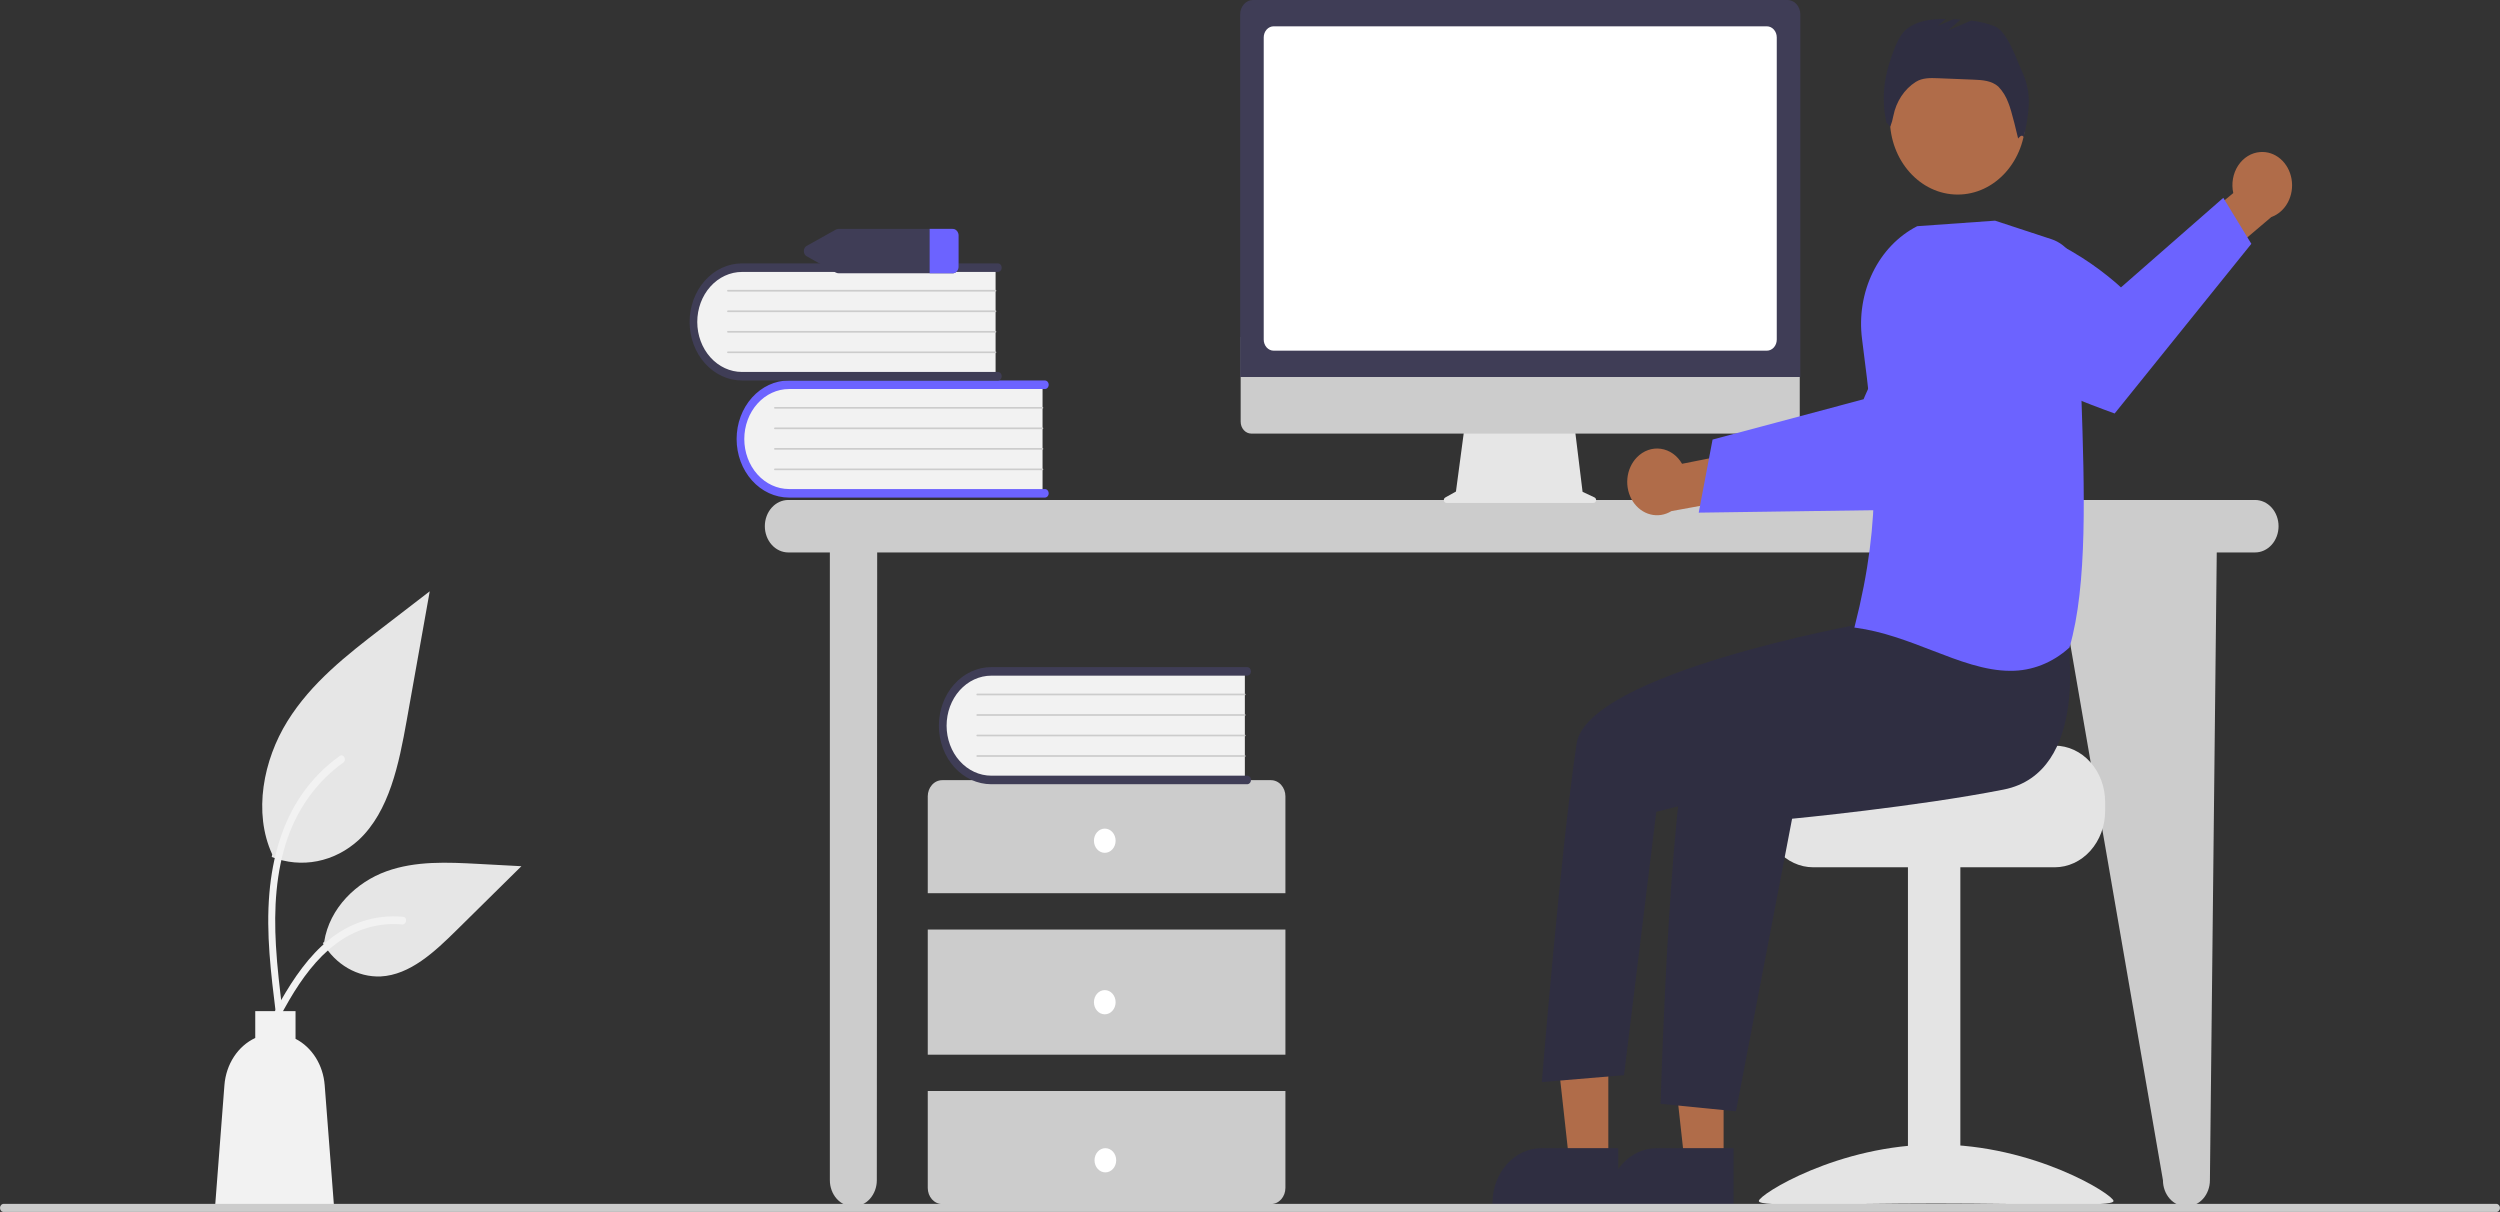                 <svg
                    width="460"
                    height="223"
                    viewport="0 0 460 223"
                    viewBox="0 0 460 223"
                    fill="none"
                    xmlns="http://www.w3.org/2000/svg"
                >
                    <rect x="0" y="0" width="460" height="223" fill="#333333" stroke="none"/>
                    <g id="waving" clip-path="url(#clip0)">
                        <path
                            id="Vector"
                            d="M414.934 91.994H145.049C143.903 91.994 142.804 92.503 141.994 93.408C141.184 94.314 140.729 95.542 140.729 96.823C140.729 98.103 141.184 99.331 141.994 100.237C142.804 101.142 143.903 101.651 145.049 101.651H152.694V217.165C152.694 218.446 153.149 219.674 153.959 220.58C154.77 221.485 155.869 221.994 157.015 221.994C158.161 221.994 159.26 221.485 160.07 220.58C160.88 219.674 161.335 218.446 161.335 217.165L161.401 101.651H378.011L397.983 217.165C397.983 218.446 398.438 219.674 399.248 220.58C400.059 221.485 401.158 221.994 402.304 221.994C403.45 221.994 404.549 221.485 405.359 220.58C406.169 219.674 406.624 218.446 406.624 217.165L407.882 101.651H414.934C416.08 101.651 417.179 101.142 417.989 100.237C418.799 99.331 419.255 98.103 419.255 96.823C419.255 95.542 418.799 94.314 417.989 93.408C417.179 92.503 416.08 91.994 414.934 91.994V91.994Z"
                            fill="#CCCCCC"
                        />
                        <path
                            id="Vector_2"
                            d="M191.83 70.479V90.926H145.988C144.787 90.973 143.589 90.755 142.463 90.284C141.337 89.814 140.305 89.1 139.426 88.183C138.547 87.267 137.838 86.166 137.339 84.944C136.841 83.721 136.563 82.401 136.521 81.058C136.479 79.716 136.675 78.377 137.096 77.119C137.517 75.86 138.156 74.707 138.976 73.725C139.796 72.742 140.781 71.95 141.875 71.393C142.969 70.836 144.15 70.525 145.352 70.479C145.564 70.47 145.776 70.47 145.988 70.479L191.83 70.479Z"
                            fill="#F2F2F2"
                        />
                        <path
                            id="Vector_3"
                            d="M192.956 90.769C192.956 90.978 192.882 91.178 192.75 91.325C192.618 91.472 192.439 91.555 192.252 91.555H145.172C142.616 91.553 140.165 90.417 138.359 88.397C136.552 86.377 135.537 83.637 135.537 80.781C135.537 77.925 136.552 75.186 138.359 73.165C140.165 71.145 142.616 70.009 145.172 70.007H192.252C192.345 70.007 192.437 70.027 192.522 70.066C192.608 70.106 192.686 70.163 192.751 70.236C192.817 70.309 192.869 70.396 192.904 70.492C192.94 70.587 192.958 70.69 192.958 70.793C192.958 70.897 192.94 70.999 192.904 71.095C192.869 71.19 192.817 71.277 192.751 71.35C192.686 71.423 192.608 71.481 192.522 71.52C192.437 71.56 192.345 71.58 192.252 71.58H145.172C142.99 71.583 140.899 72.555 139.358 74.28C137.816 76.005 136.95 78.343 136.95 80.781C136.95 83.219 137.816 85.557 139.358 87.283C140.899 89.008 142.99 89.979 145.172 89.983H192.252C192.439 89.983 192.618 90.066 192.75 90.213C192.882 90.361 192.956 90.561 192.956 90.769V90.769Z"
                            fill="#6C63FF"
                        />
                        <path
                            id="Vector_4"
                            d="M191.83 75.197H142.568C142.531 75.198 142.495 75.181 142.468 75.152C142.442 75.123 142.427 75.083 142.426 75.041C142.426 75 142.44 74.96 142.466 74.93C142.492 74.9 142.528 74.883 142.565 74.883H191.83C191.867 74.883 191.903 74.9 191.929 74.929C191.955 74.959 191.969 74.999 191.969 75.04C191.969 75.082 191.955 75.121 191.929 75.151C191.903 75.18 191.867 75.197 191.83 75.197Z"
                            fill="#CCCCCC"
                        />
                        <path
                            id="Vector_5"
                            d="M191.83 78.972H142.568C142.531 78.973 142.495 78.956 142.468 78.927C142.442 78.898 142.427 78.858 142.426 78.817C142.426 78.775 142.44 78.735 142.466 78.705C142.492 78.675 142.528 78.658 142.565 78.658H191.83C191.867 78.658 191.903 78.675 191.929 78.704C191.955 78.734 191.969 78.774 191.969 78.815C191.969 78.856 191.955 78.896 191.929 78.926C191.903 78.955 191.867 78.972 191.83 78.972Z"
                            fill="#CCCCCC"
                        />
                        <path
                            id="Vector_6"
                            d="M191.83 82.747H142.568C142.531 82.748 142.495 82.731 142.468 82.702C142.442 82.673 142.427 82.633 142.426 82.591C142.426 82.55 142.44 82.51 142.466 82.48C142.492 82.45 142.528 82.433 142.565 82.433H191.83C191.867 82.433 191.903 82.45 191.929 82.479C191.955 82.509 191.969 82.549 191.969 82.59C191.969 82.631 191.955 82.671 191.929 82.701C191.903 82.73 191.867 82.747 191.83 82.747Z"
                            fill="#CCCCCC"
                        />
                        <path
                            id="Vector_7"
                            d="M191.83 86.522H142.568C142.531 86.522 142.495 86.506 142.468 86.477C142.442 86.448 142.427 86.408 142.426 86.366C142.426 86.325 142.44 86.285 142.466 86.255C142.492 86.225 142.528 86.208 142.565 86.208H191.83C191.867 86.208 191.903 86.225 191.929 86.254C191.955 86.284 191.969 86.323 191.969 86.365C191.969 86.406 191.955 86.446 191.929 86.476C191.903 86.505 191.867 86.522 191.83 86.522Z"
                            fill="#CCCCCC"
                        />
                        <path
                            id="Vector_8"
                            d="M183.189 48.936V69.383H137.347C134.92 69.478 132.56 68.491 130.784 66.641C129.009 64.79 127.964 62.227 127.88 59.515C127.795 56.804 128.678 54.166 130.334 52.182C131.99 50.198 134.284 49.03 136.71 48.936C136.922 48.928 137.134 48.928 137.347 48.936H183.189Z"
                            fill="#F2F2F2"
                        />
                        <path
                            id="Vector_9"
                            d="M184.315 69.226C184.314 69.435 184.24 69.635 184.108 69.782C183.976 69.93 183.797 70.013 183.611 70.013H136.53C133.973 70.013 131.521 68.878 129.713 66.857C127.904 64.836 126.889 62.096 126.889 59.238C126.889 56.381 127.904 53.64 129.713 51.62C131.521 49.599 133.973 48.464 136.53 48.464H183.611C183.703 48.464 183.795 48.484 183.88 48.524C183.965 48.563 184.043 48.621 184.108 48.694C184.174 48.767 184.226 48.854 184.261 48.95C184.296 49.045 184.315 49.147 184.315 49.251C184.315 49.354 184.296 49.456 184.261 49.551C184.226 49.647 184.174 49.734 184.108 49.807C184.043 49.88 183.965 49.938 183.88 49.977C183.795 50.017 183.703 50.037 183.611 50.037H136.53C134.346 50.037 132.252 51.006 130.708 52.732C129.164 54.458 128.296 56.798 128.296 59.238C128.296 61.679 129.164 64.019 130.708 65.745C132.252 67.47 134.346 68.44 136.53 68.44H183.611C183.797 68.44 183.976 68.523 184.108 68.67C184.24 68.818 184.314 69.018 184.315 69.226Z"
                            fill="#3F3D56"
                        />
                        <path
                            id="Vector_10"
                            d="M183.189 53.655H133.926C133.889 53.655 133.853 53.639 133.827 53.609C133.8 53.58 133.785 53.54 133.785 53.499C133.784 53.457 133.799 53.417 133.825 53.387C133.851 53.358 133.886 53.341 133.924 53.34H183.189C183.226 53.34 183.261 53.357 183.287 53.387C183.313 53.416 183.328 53.456 183.328 53.497C183.328 53.539 183.313 53.578 183.287 53.608C183.261 53.637 183.226 53.654 183.189 53.655V53.655Z"
                            fill="#CCCCCC"
                        />
                        <path
                            id="Vector_11"
                            d="M183.189 57.429H133.926C133.889 57.43 133.853 57.413 133.827 57.384C133.8 57.355 133.785 57.315 133.785 57.274C133.784 57.232 133.799 57.192 133.825 57.162C133.851 57.133 133.886 57.115 133.924 57.115H183.189C183.226 57.115 183.261 57.132 183.287 57.162C183.313 57.191 183.328 57.231 183.328 57.272C183.328 57.314 183.313 57.353 183.287 57.383C183.261 57.412 183.226 57.429 183.189 57.429Z"
                            fill="#CCCCCC"
                        />
                        <path
                            id="Vector_12"
                            d="M183.189 61.205H133.926C133.889 61.205 133.853 61.188 133.827 61.159C133.8 61.13 133.785 61.09 133.785 61.049C133.784 61.007 133.799 60.967 133.825 60.937C133.851 60.907 133.886 60.891 133.924 60.89H183.189C183.226 60.89 183.261 60.907 183.287 60.937C183.313 60.966 183.328 61.006 183.328 61.047C183.328 61.089 183.313 61.128 183.287 61.158C183.261 61.187 183.226 61.204 183.189 61.205Z"
                            fill="#CCCCCC"
                        />
                        <path
                            id="Vector_13"
                            d="M183.189 64.979H133.926C133.889 64.98 133.853 64.963 133.827 64.934C133.8 64.905 133.785 64.865 133.785 64.824C133.784 64.782 133.799 64.742 133.825 64.712C133.851 64.682 133.886 64.665 133.924 64.665H183.189C183.226 64.665 183.261 64.682 183.287 64.711C183.313 64.741 183.328 64.781 183.328 64.822C183.328 64.864 183.313 64.903 183.287 64.933C183.261 64.962 183.226 64.979 183.189 64.979V64.979Z"
                            fill="#CCCCCC"
                        />
                        <path
                            id="Vector_14"
                            d="M236.516 164.35V146.521C236.516 145.733 236.236 144.977 235.737 144.42C235.239 143.863 234.562 143.55 233.857 143.55H173.366C172.661 143.55 171.984 143.863 171.486 144.42C170.987 144.977 170.707 145.733 170.707 146.521V164.35H236.516Z"
                            fill="#CCCCCC"
                        />
                        <path
                            id="Vector_15"
                            d="M236.517 171.035H170.708V194.064H236.517V171.035Z"
                            fill="#CCCCCC"
                        />
                        <path
                            id="Vector_16"
                            d="M170.707 200.749V218.578C170.707 219.366 170.987 220.122 171.486 220.679C171.984 221.236 172.661 221.549 173.366 221.549H233.857C234.562 221.549 235.239 221.236 235.737 220.679C236.236 220.122 236.516 219.366 236.516 218.578V200.749H170.707Z"
                            fill="#CCCCCC"
                        />
                        <path
                            id="Vector_17"
                            d="M203.279 156.921C204.381 156.921 205.274 155.923 205.274 154.692C205.274 153.462 204.381 152.464 203.279 152.464C202.178 152.464 201.285 153.462 201.285 154.692C201.285 155.923 202.178 156.921 203.279 156.921Z"
                            fill="white"
                        />
                        <path
                            id="Vector_18"
                            d="M203.279 186.635C204.381 186.635 205.274 185.637 205.274 184.407C205.274 183.176 204.381 182.178 203.279 182.178C202.178 182.178 201.285 183.176 201.285 184.407C201.285 185.637 202.178 186.635 203.279 186.635Z"
                            fill="white"
                        />
                        <path
                            id="Vector_19"
                            d="M203.386 215.72C204.488 215.72 205.381 214.722 205.381 213.492C205.381 212.261 204.488 211.263 203.386 211.263C202.285 211.263 201.392 212.261 201.392 213.492C201.392 214.722 202.285 215.72 203.386 215.72Z"
                            fill="white"
                        />
                        <path
                            id="Vector_20"
                            d="M229.055 123.221V143.669H183.213C180.788 143.762 178.429 142.774 176.655 140.924C174.881 139.073 173.837 136.511 173.753 133.801C173.668 131.091 174.55 128.454 176.205 126.47C177.859 124.486 180.151 123.318 182.576 123.221C182.789 123.213 183.001 123.213 183.213 123.221H229.055Z"
                            fill="#F2F2F2"
                        />
                        <path
                            id="Vector_21"
                            d="M230.182 143.512C230.182 143.72 230.107 143.92 229.975 144.068C229.843 144.215 229.664 144.298 229.478 144.298H182.397C179.841 144.299 177.389 143.165 175.58 141.146C173.772 139.126 172.755 136.387 172.753 133.53C172.752 130.674 173.766 127.933 175.572 125.911C177.378 123.89 179.829 122.752 182.386 122.75H229.478C229.57 122.749 229.662 122.769 229.748 122.809C229.833 122.848 229.911 122.906 229.977 122.979C230.042 123.052 230.094 123.139 230.13 123.235C230.165 123.33 230.183 123.433 230.183 123.536C230.183 123.639 230.165 123.742 230.13 123.837C230.094 123.933 230.042 124.02 229.977 124.093C229.911 124.166 229.833 124.224 229.748 124.263C229.662 124.303 229.57 124.323 229.478 124.322H182.397C180.215 124.326 178.124 125.296 176.582 127.022C175.04 128.747 174.174 131.086 174.174 133.524C174.174 135.962 175.04 138.301 176.582 140.026C178.124 141.751 180.215 142.722 182.397 142.725H229.478C229.664 142.725 229.843 142.808 229.975 142.956C230.107 143.103 230.182 143.303 230.182 143.512V143.512Z"
                            fill="#3F3D56"
                        />
                        <path
                            id="Vector_22"
                            d="M229.056 127.94H179.793C179.756 127.94 179.72 127.924 179.694 127.895C179.667 127.866 179.652 127.826 179.652 127.784C179.652 127.743 179.666 127.703 179.692 127.673C179.718 127.643 179.754 127.626 179.791 127.626H229.056C229.093 127.626 229.128 127.643 229.154 127.672C229.18 127.702 229.195 127.741 229.195 127.783C229.195 127.824 229.18 127.864 229.154 127.893C229.128 127.923 229.093 127.94 229.056 127.94H229.056Z"
                            fill="#CCCCCC"
                        />
                        <path
                            id="Vector_23"
                            d="M229.056 131.715H179.793C179.756 131.715 179.72 131.699 179.694 131.67C179.667 131.641 179.652 131.601 179.652 131.559C179.652 131.518 179.666 131.478 179.692 131.448C179.718 131.418 179.754 131.401 179.791 131.401H229.056C229.093 131.401 229.128 131.418 229.154 131.447C229.18 131.477 229.195 131.516 229.195 131.558C229.195 131.599 229.18 131.639 229.154 131.668C229.128 131.698 229.093 131.715 229.056 131.715H229.056Z"
                            fill="#CCCCCC"
                        />
                        <path
                            id="Vector_24"
                            d="M229.056 135.49H179.793C179.756 135.49 179.72 135.474 179.694 135.445C179.667 135.416 179.652 135.376 179.652 135.334C179.652 135.293 179.666 135.253 179.692 135.223C179.718 135.193 179.754 135.176 179.791 135.175H229.056C229.093 135.176 229.128 135.193 229.154 135.222C229.18 135.252 229.195 135.291 229.195 135.333C229.195 135.374 229.18 135.414 229.154 135.443C229.128 135.473 229.093 135.49 229.056 135.49H229.056Z"
                            fill="#CCCCCC"
                        />
                        <path
                            id="Vector_25"
                            d="M229.056 139.265H179.793C179.756 139.265 179.72 139.249 179.694 139.22C179.667 139.19 179.652 139.151 179.652 139.109C179.652 139.068 179.666 139.027 179.692 138.998C179.718 138.968 179.754 138.951 179.791 138.95H229.056C229.093 138.951 229.128 138.968 229.154 138.997C229.18 139.026 229.195 139.066 229.195 139.108C229.195 139.149 229.18 139.189 229.154 139.218C229.128 139.248 229.093 139.265 229.056 139.265H229.056Z"
                            fill="#CCCCCC"
                        />
                        <path
                            id="Vector_26"
                            d="M175.216 42.115H154.33C154.132 42.114 153.936 42.165 153.759 42.263L148.487 45.212C148.314 45.295 148.166 45.432 148.062 45.608C147.958 45.784 147.902 45.99 147.902 46.2C147.902 46.411 147.958 46.617 148.062 46.793C148.166 46.968 148.314 47.106 148.487 47.188L153.759 50.137C153.936 50.235 154.132 50.286 154.33 50.286H175.216C175.504 50.305 175.787 50.196 176.004 49.983C176.22 49.77 176.353 49.471 176.373 49.149V43.251C176.353 42.93 176.22 42.63 176.003 42.418C175.787 42.205 175.504 42.096 175.216 42.115V42.115Z"
                            fill="#3F3D56"
                        />
                        <path
                            id="Vector_27"
                            d="M176.373 43.251V49.149C176.353 49.471 176.22 49.77 176.003 49.983C175.787 50.196 175.504 50.305 175.216 50.286H171.055V42.115H175.216C175.504 42.096 175.787 42.205 176.003 42.418C176.22 42.63 176.353 42.93 176.373 43.251V43.251Z"
                            fill="#6C63FF"
                        />
                        <path
                            id="Vector_28"
                            d="M49.998 157.688C52.687 158.745 55.575 159.009 58.382 158.457C61.19 157.904 63.822 156.553 66.027 154.533C71.641 149.267 73.401 140.591 74.834 132.558C76.246 124.638 77.658 116.718 79.07 108.798L70.201 115.622C63.823 120.53 57.301 125.595 52.885 132.704C48.468 139.813 46.541 149.517 50.089 157.209"
                            fill="#E6E6E6"
                        />
                        <path
                            id="Vector_29"
                            d="M50.756 186.456C49.858 179.148 48.935 171.747 49.565 164.362C50.124 157.803 51.915 151.397 55.56 146.144C57.496 143.361 59.85 140.977 62.518 139.098C63.214 138.607 63.855 139.839 63.162 140.328C58.545 143.589 54.974 148.404 52.964 154.079C50.744 160.39 50.387 167.269 50.77 173.973C51.001 178.027 51.491 182.054 51.986 186.077C52.025 186.259 52 186.45 51.917 186.613C51.835 186.776 51.7 186.897 51.54 186.953C51.377 187.002 51.204 186.977 51.057 186.884C50.91 186.791 50.802 186.637 50.756 186.455L50.756 186.456Z"
                            fill="#F2F2F2"
                        />
                        <path
                            id="Vector_30"
                            d="M59.402 173.525C60.556 175.484 62.141 177.079 64.006 178.154C65.871 179.23 67.952 179.75 70.049 179.666C75.439 179.38 79.932 175.177 83.976 171.186L95.94 159.382L88.022 158.958C82.328 158.654 76.487 158.37 71.064 160.332C65.641 162.294 60.639 167.017 59.647 173.29"
                            fill="#E6E6E6"
                        />
                        <path
                            id="Vector_31"
                            d="M48.219 190.656C52.54 182.112 57.551 172.617 66.506 169.583C68.996 168.742 71.607 168.44 74.198 168.695C75.015 168.774 74.811 170.18 73.996 170.102C69.652 169.699 65.317 170.981 61.721 173.731C58.26 176.364 55.565 180.024 53.284 183.905C51.887 186.283 50.635 188.761 49.384 191.236C48.984 192.027 47.815 191.456 48.219 190.656L48.219 190.656Z"
                            fill="#F2F2F2"
                        />
                        <path
                            id="Vector_32"
                            d="M41.296 199.649C41.442 197.764 42.048 195.959 43.047 194.432C44.047 192.905 45.403 191.714 46.966 190.988V186.049H54.379V191.144C55.866 191.905 57.145 193.094 58.087 194.588C59.029 196.082 59.599 197.828 59.74 199.649L61.483 222.292H39.553L41.296 199.649Z"
                            fill="#F2F2F2"
                        />
                        <path
                            id="Vector_33"
                            d="M293.398 91.53L291.193 90.492L289.68 78.138H269.535L267.895 90.442L265.922 91.544C265.828 91.597 265.752 91.684 265.707 91.79C265.663 91.897 265.651 92.018 265.676 92.133C265.7 92.248 265.758 92.35 265.841 92.423C265.924 92.496 266.026 92.536 266.132 92.536H293.216C293.325 92.536 293.429 92.494 293.513 92.418C293.597 92.341 293.654 92.234 293.676 92.116C293.697 91.998 293.681 91.874 293.631 91.768C293.58 91.661 293.498 91.577 293.398 91.53V91.53Z"
                            fill="#E6E6E6"
                        />
                        <path
                            id="Vector_34"
                            d="M329.198 79.782H230.238C229.719 79.781 229.221 79.549 228.854 79.138C228.488 78.728 228.282 78.171 228.282 77.591V61.996H331.154V77.591C331.154 78.171 330.948 78.728 330.581 79.138C330.215 79.549 329.717 79.781 329.198 79.782V79.782Z"
                            fill="#CCCCCC"
                        />
                        <path
                            id="Vector_35"
                            d="M331.258 69.367H228.191V2.641C228.192 1.941 228.441 1.27 228.884 0.774C229.328 0.279 229.928 0.001 230.555 -3.8147e-06H328.894C329.521 0.001 330.121 0.279 330.565 0.774C331.008 1.27 331.257 1.941 331.258 2.641L331.258 69.367Z"
                            fill="#3F3D56"
                        />
                        <path
                            id="Vector_36"
                            d="M325.102 64.524H234.347C233.864 64.523 233.401 64.308 233.06 63.927C232.718 63.545 232.526 63.028 232.525 62.488V6.879C232.526 6.339 232.718 5.822 233.06 5.44C233.401 5.058 233.864 4.843 234.347 4.843H325.102C325.585 4.843 326.048 5.058 326.39 5.44C326.732 5.822 326.924 6.339 326.924 6.879V62.488C326.924 63.028 326.732 63.545 326.39 63.927C326.048 64.308 325.585 64.523 325.102 64.524V64.524Z"
                            fill="white"
                        />
                        <path
                            id="Vector_37"
                            d="M301.198 84.145C301.784 83.54 302.482 83.087 303.242 82.816C304.002 82.545 304.805 82.463 305.597 82.577C306.388 82.691 307.147 82.997 307.821 83.474C308.494 83.951 309.066 84.587 309.496 85.338L321.772 82.899L324.918 90.874L307.539 94.046C306.362 94.77 304.989 94.986 303.679 94.653C302.37 94.321 301.215 93.463 300.433 92.243C299.652 91.022 299.298 89.524 299.439 88.032C299.58 86.539 300.206 85.156 301.198 84.145V84.145Z"
                            fill="#B06C49"
                        />
                        <path
                            id="Vector_38"
                            d="M312.564 94.328L325.362 94.15L326.982 94.125L353.019 93.759C353.019 93.759 360.089 86.221 366.246 78.46L365.383 71.484C364.541 64.639 361.503 58.368 356.833 53.84C348.015 60.424 342.901 73.458 342.901 73.458L326.757 77.773L325.142 78.204L315.111 80.883L312.564 94.328Z"
                            fill="#6C63FF"
                        />
                        <path
                            id="Vector_39"
                            d="M378.076 137.2H354.188C354.188 138.344 328.075 139.273 328.075 139.273C327.499 139.757 326.974 140.313 326.51 140.93C325.116 142.788 324.354 145.137 324.358 147.561V149.219C324.359 151.967 325.336 154.601 327.075 156.544C328.813 158.487 331.171 159.579 333.63 159.58H378.076C380.534 159.578 382.891 158.485 384.63 156.543C386.368 154.6 387.345 151.966 387.348 149.219V147.561C387.344 144.815 386.366 142.181 384.628 140.239C382.89 138.297 380.534 137.204 378.076 137.2V137.2Z"
                            fill="#E4E4E4"
                        />
                        <path
                            id="Vector_40"
                            d="M360.705 159.168H351.062V221.364H360.705V159.168Z"
                            fill="#E4E4E4"
                        />
                        <path
                            id="Vector_41"
                            d="M323.619 220.986C323.619 222.15 338.231 221.436 356.255 221.436C374.279 221.436 388.89 222.15 388.89 220.986C388.89 219.822 374.279 210.589 356.255 210.589C338.231 210.589 323.619 219.822 323.619 220.986Z"
                            fill="#E4E4E4"
                        />
                        <path
                            id="Vector_42"
                            d="M317.142 213.879L309.966 213.879L306.552 182.947L317.143 182.947L317.142 213.879Z"
                            fill="#B06C49"
                        />
                        <path
                            id="Vector_43"
                            d="M318.972 221.653L295.833 221.652V221.325C295.833 218.656 296.782 216.096 298.471 214.208C300.16 212.321 302.451 211.26 304.839 211.26H304.84L318.972 211.261L318.972 221.653Z"
                            fill="#2F2E41"
                        />
                        <path
                            id="Vector_44"
                            d="M295.932 213.879L288.756 213.879L285.342 182.947L295.933 182.947L295.932 213.879Z"
                            fill="#B06C49"
                        />
                        <path
                            id="Vector_45"
                            d="M297.762 221.653L274.623 221.652V221.325C274.623 218.656 275.572 216.096 277.261 214.208C278.95 212.321 281.241 211.26 283.629 211.26H283.63L297.762 211.261L297.762 221.653Z"
                            fill="#2F2E41"
                        />
                        <path
                            id="Vector_46"
                            d="M380.409 117.392C380.409 117.392 384.596 142.131 368.667 145.281C352.738 148.432 329.743 150.646 329.743 150.646L319.418 204.484L305.545 203.1C305.545 203.1 307.39 138.291 311.927 133.22C316.464 128.15 345.141 112.968 345.141 112.968L380.409 117.392Z"
                            fill="#2F2E41"
                        />
                        <path
                            id="Vector_47"
                            d="M349.299 107.023L342.332 114.833C342.332 114.833 292.029 123.888 290.088 136.872C287.158 156.474 283.698 199.101 283.698 199.101L298.822 197.833L304.753 149.378L328.951 143.227L356.483 126.46L349.299 107.023Z"
                            fill="#2F2E41"
                        />
                        <g id="Head">
                            <path
                                id="Vector_48"
                                d="M360.215 35.799C367.106 35.799 372.692 29.556 372.692 21.855C372.692 14.154 367.106 7.911 360.215 7.911C353.324 7.911 347.737 14.154 347.737 21.855C347.737 29.556 353.324 35.799 360.215 35.799Z"
                                fill="#B06C49"
                            />
                            <path
                                id="Vector_49"
                                d="M372.221 13.532C370.99 10.935 369.425 5.759 366.939 4.799C365.558 4.288 364.131 3.948 362.684 3.786L358.458 5.602L360.758 3.604C360.31 3.574 359.863 3.549 359.415 3.531L356.564 4.756L358.023 3.488C355.365 3.458 352.621 3.766 350.562 5.575C348.806 7.116 347.066 12.956 346.785 15.431C346.484 17.799 346.59 20.209 347.095 22.534L347.817 23.301C348.07 22.654 348.26 21.978 348.384 21.286C348.642 19.992 349.14 18.773 349.843 17.706C350.547 16.639 351.442 15.748 352.471 15.088L352.511 15.064C353.722 14.302 355.191 14.337 356.58 14.393L363.175 14.658C364.762 14.722 366.471 14.834 367.708 15.947C368.494 16.767 369.112 17.768 369.52 18.88C370.135 20.267 371.336 25.496 371.336 25.496C371.336 25.496 372.016 24.509 372.342 25.244C372.864 23.327 373.181 21.348 373.288 19.347C373.392 17.338 373.024 15.334 372.221 13.532V13.532Z"
                                fill="#2F2E41"
                            />
                        </g>
                        <g id="Waving-hand">
                            <path
                                id="HAND-1"
                                d="M415.861 27.979C415.066 28.037 414.291 28.29 413.592 28.719C412.893 29.149 412.287 29.744 411.816 30.464C411.345 31.183 411.021 32.009 410.867 32.884C410.713 33.758 410.732 34.66 410.923 35.526L400.89 43.797L403.9 51.837L417.923 39.934C419.202 39.478 420.288 38.514 420.974 37.224C421.66 35.933 421.898 34.407 421.644 32.933C421.39 31.459 420.661 30.141 419.595 29.228C418.529 28.315 417.201 27.87 415.861 27.979Z"
                                fill="#B06C49"
                            />
                            <path
                                id="elbow"
                                d="M414.247 44.864L389.094 76.083C389.094 76.083 377.065 71.779 367.762 67.114L363.582 52.769C362.612 49.441 362.198 45.943 362.361 42.447C375.257 38.612 390.257 52.882 390.257 52.882L409.086 36.4L414.247 44.864Z"
                                fill="#6C63FF"
                            />
                        </g>
                        <path
                            id="Vector_50"
                            d="M355.554 119.697C351.067 117.965 346.426 116.174 341.421 115.501L341.206 115.472L341.265 115.24C346.447 94.91 345.153 81.905 342.614 62.37C342.074 58.156 342.768 53.86 344.592 50.123C346.417 46.386 349.273 43.409 352.736 41.635L352.767 41.62L367.062 40.604L367.094 40.602L377.491 44.019C378.987 44.514 380.296 45.544 381.218 46.95C382.14 48.356 382.624 50.061 382.596 51.804C382.483 58.229 382.722 65.402 382.975 72.995C383.542 90.032 384.129 107.648 380.8 119.078L380.782 119.138L380.738 119.177C377.677 121.962 373.843 123.467 369.897 123.432C365.23 123.432 360.468 121.594 355.554 119.697Z"
                            fill="#6C63FF"
                        />
                        <path
                            id="Vector_51"
                            d="M459.335 223H0.665C0.488 223 0.319 222.922 0.195 222.782C0.07 222.643 0 222.454 0 222.257C0 222.06 0.07 221.871 0.195 221.732C0.319 221.593 0.488 221.514 0.665 221.514H459.335C459.512 221.514 459.681 221.593 459.805 221.732C459.93 221.871 460 222.06 460 222.257C460 222.454 459.93 222.643 459.805 222.782C459.681 222.922 459.512 223 459.335 223Z"
                            fill="#CCCCCC"
                        />
                    </g>
                    <defs>
                        <clipPath id="clip0">
                            <rect width="460" height="223" fill="white" />
                        </clipPath>
                    </defs>
                </svg>